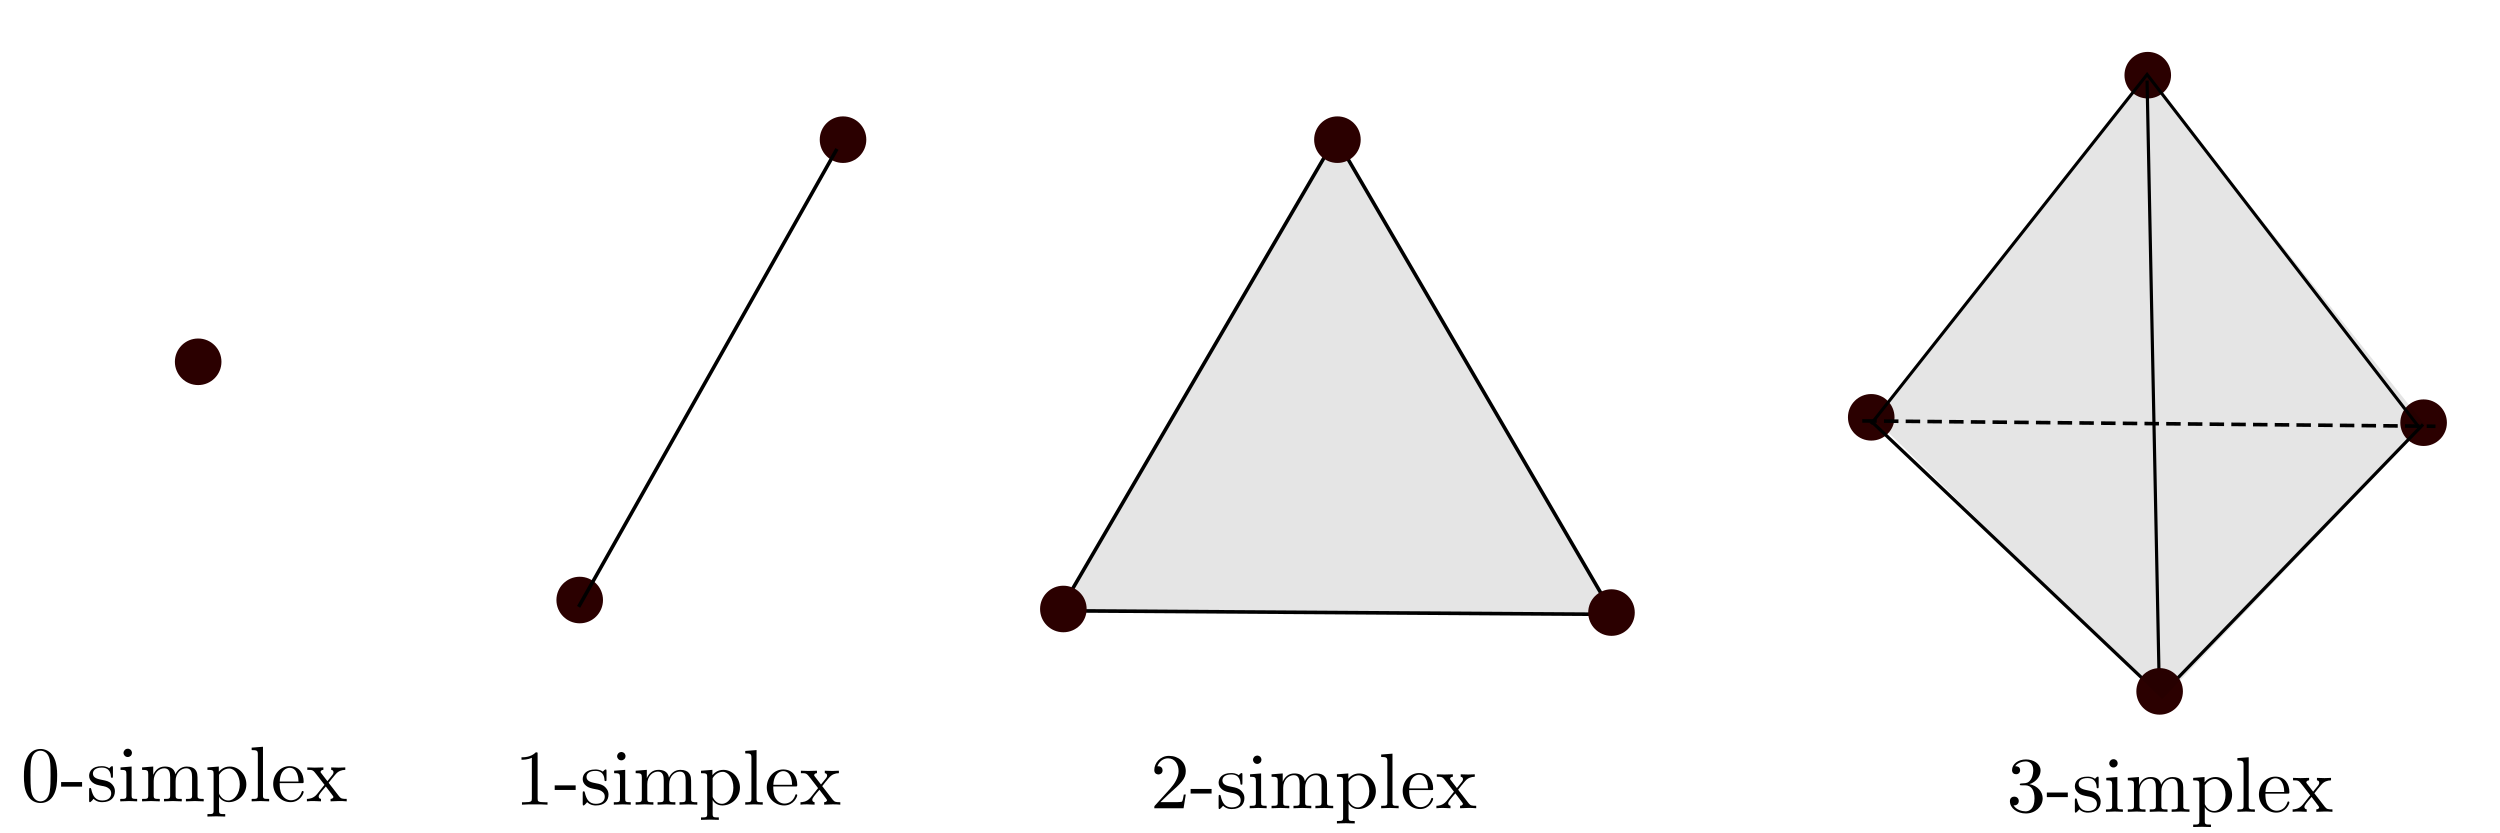 <?xml version="1.0" encoding="UTF-8" standalone="no"?>
<!-- Created with Inkscape (http://www.inkscape.org/) -->

<svg
   xmlns:ns0="http://www.iki.fi/pav/software/textext/"
   xmlns:dc="http://purl.org/dc/elements/1.1/"
   xmlns:cc="http://creativecommons.org/ns#"
   xmlns:rdf="http://www.w3.org/1999/02/22-rdf-syntax-ns#"
   xmlns:svg="http://www.w3.org/2000/svg"
   xmlns="http://www.w3.org/2000/svg"
   xmlns:sodipodi="http://sodipodi.sourceforge.net/DTD/sodipodi-0.dtd"
   xmlns:inkscape="http://www.inkscape.org/namespaces/inkscape"
   width="195mm"
   height="65mm"
   viewBox="0 0 690.945 230.315"
   id="svg2"
   version="1.1"
   inkscape:version="0.91 r13725"
   sodipodi:docname="simplices.svg">
  <sodipodi:namedview
     id="base"
     pagecolor="#ffffff"
     bordercolor="#666666"
     borderopacity="1.0"
     inkscape:pageopacity="0.0"
     inkscape:pageshadow="2"
     inkscape:zoom="2.0199048"
     inkscape:cx="302.24197"
     inkscape:cy="78.150785"
     inkscape:document-units="px"
     inkscape:current-layer="layer1"
     showgrid="true"
     inkscape:window-width="2560"
     inkscape:window-height="1311"
     inkscape:window-x="0"
     inkscape:window-y="55"
     inkscape:window-maximized="1" />
  <defs
     id="defs4" />
  <g
     inkscape:label="Layer 1"
     inkscape:groupmode="layer"
     id="layer1"
     transform="translate(0,-822.047)">
    <circle
       style="opacity:1;fill:#2b0000;fill-opacity:1;stroke:none;stroke-width:1;stroke-miterlimit:4;stroke-dasharray:3, 3;stroke-dashoffset:0;stroke-opacity:0.537"
       id="path8070"
       cx="54.769"
       cy="922.038"
       r="6.436"
       inkscape:export-xdpi="90"
       inkscape:export-ydpi="90" />
    <circle
       style="opacity:1;fill:#2b0000;fill-opacity:1;stroke:none;stroke-width:1;stroke-miterlimit:4;stroke-dasharray:3, 3;stroke-dashoffset:0;stroke-opacity:0.537"
       id="path8070-7"
       cx="160.219"
       cy="987.883"
       r="6.436"
       inkscape:export-xdpi="90"
       inkscape:export-ydpi="90" />
    <circle
       style="opacity:1;fill:#2b0000;fill-opacity:1;stroke:none;stroke-width:1;stroke-miterlimit:4;stroke-dasharray:3, 3;stroke-dashoffset:0;stroke-opacity:0.537"
       id="path8070-4"
       cx="232.995"
       cy="860.649"
       r="6.436"
       inkscape:export-xdpi="90"
       inkscape:export-ydpi="90" />
    <path
       style="fill:none;fill-rule:evenodd;stroke:#000000;stroke-width:1;stroke-linecap:butt;stroke-linejoin:miter;stroke-miterlimit:4;stroke-dasharray:none;stroke-opacity:1"
       d="M 159.918,989.775 231.316,863.212"
       id="path8093"
       inkscape:connector-curvature="0"
       inkscape:export-xdpi="90"
       inkscape:export-ydpi="90" />
    <path
       style="fill:#000000;fill-opacity:0.102;fill-rule:evenodd;stroke:#000000;stroke-width:1px;stroke-linecap:butt;stroke-linejoin:miter;stroke-opacity:1"
       d="m 369.14,860.154 76.736,131.689 -152.978,-0.99 z"
       id="path8143"
       inkscape:connector-curvature="0"
       inkscape:export-xdpi="90"
       inkscape:export-ydpi="90" />
    <circle
       style="opacity:1;fill:#2b0000;fill-opacity:1;stroke:none;stroke-width:1;stroke-miterlimit:4;stroke-dasharray:3, 3;stroke-dashoffset:0;stroke-opacity:0.537"
       id="path8070-1"
       cx="369.635"
       cy="860.649"
       r="6.436"
       inkscape:export-xdpi="90"
       inkscape:export-ydpi="90" />
    <circle
       style="opacity:1;fill:#2b0000;fill-opacity:1;stroke:none;stroke-width:1;stroke-miterlimit:4;stroke-dasharray:3, 3;stroke-dashoffset:0;stroke-opacity:0.537"
       id="path8070-10"
       cx="293.889"
       cy="990.358"
       r="6.436"
       inkscape:export-xdpi="90"
       inkscape:export-ydpi="90" />
    <circle
       style="opacity:1;fill:#2b0000;fill-opacity:1;stroke:none;stroke-width:1;stroke-miterlimit:4;stroke-dasharray:3, 3;stroke-dashoffset:0;stroke-opacity:0.537"
       id="path8070-8"
       cx="445.381"
       cy="991.348"
       r="6.436"
       inkscape:export-xdpi="90"
       inkscape:export-ydpi="90" />
    <circle
       style="opacity:1;fill:#2b0000;fill-opacity:1;stroke:none;stroke-width:1;stroke-miterlimit:4;stroke-dasharray:3, 3;stroke-dashoffset:0;stroke-opacity:0.537"
       id="path8070-1-0"
       cx="593.594"
       cy="842.826"
       r="6.436"
       inkscape:export-xdpi="90"
       inkscape:export-ydpi="90" />
    <circle
       style="opacity:1;fill:#2b0000;fill-opacity:1;stroke:none;stroke-width:1;stroke-miterlimit:4;stroke-dasharray:3, 3;stroke-dashoffset:0;stroke-opacity:0.537"
       id="path8070-8-6"
       cx="669.835"
       cy="938.87"
       r="6.436"
       inkscape:export-xdpi="90"
       inkscape:export-ydpi="90" />
    <circle
       style="opacity:1;fill:#2b0000;fill-opacity:1;stroke:none;stroke-width:1;stroke-miterlimit:4;stroke-dasharray:3, 3;stroke-dashoffset:0;stroke-opacity:0.537"
       id="path8070-46"
       cx="517.167"
       cy="937.385"
       r="6.436"
       inkscape:export-xdpi="90"
       inkscape:export-ydpi="90" />
    <path
       style="fill:#000000;fill-opacity:0.215;fill-rule:evenodd;stroke:#000000;stroke-width:0.879px;stroke-linecap:butt;stroke-linejoin:miter;stroke-opacity:1"
       d="M 593.402,844.316 596.879,1017.088"
       id="path8208"
       inkscape:connector-curvature="0"
       inkscape:export-xdpi="90"
       inkscape:export-ydpi="90" />
    <path
       style="fill:#000000;fill-opacity:0.215;fill-rule:evenodd;stroke:#000000;stroke-width:0.907px;stroke-linecap:butt;stroke-linejoin:miter;stroke-opacity:1"
       d="m 517.62,938.906 79.79,75.675"
       id="path8210"
       inkscape:connector-curvature="0"
       inkscape:export-xdpi="90"
       inkscape:export-ydpi="90" />
    <path
       style="fill:#000000;fill-opacity:0.215;fill-rule:evenodd;stroke:#000000;stroke-width:0.902px;stroke-linecap:butt;stroke-linejoin:miter;stroke-opacity:1"
       d="m 669.675,939.347 -72.333,74.792"
       id="path8212"
       inkscape:connector-curvature="0"
       inkscape:export-xdpi="90"
       inkscape:export-ydpi="90" />
    <path
       style="fill:none;fill-opacity:0.215;fill-rule:evenodd;stroke:#000000;stroke-width:0.862px;stroke-linecap:butt;stroke-linejoin:miter;stroke-opacity:1"
       d="m 517.095,939.255 76.314,-96.624 75.322,97.726"
       id="path8214"
       inkscape:connector-curvature="0"
       inkscape:export-xdpi="90"
       inkscape:export-ydpi="90" />
    <path
       style="fill:#000000;fill-opacity:0.215;fill-rule:evenodd;stroke:#000000;stroke-width:1;stroke-linecap:butt;stroke-linejoin:miter;stroke-miterlimit:4;stroke-dasharray:4, 2;stroke-dashoffset:0;stroke-opacity:1"
       d="m 514.691,938.375 158.423,1.485"
       id="path8216"
       inkscape:connector-curvature="0"
       inkscape:export-xdpi="90"
       inkscape:export-ydpi="90" />
    <circle
       style="opacity:1;fill:#2b0000;fill-opacity:1;stroke:none;stroke-width:1;stroke-miterlimit:4;stroke-dasharray:3, 3;stroke-dashoffset:0;stroke-opacity:0.537"
       id="path8070-2"
       cx="596.873"
       cy="1013.131"
       r="6.436"
       inkscape:export-xdpi="90"
       inkscape:export-ydpi="90" />
    <path
       style="fill:#000000;fill-opacity:0.102;fill-rule:evenodd;stroke:none;stroke-width:1px;stroke-linecap:butt;stroke-linejoin:miter;stroke-opacity:1"
       d="m 593.038,842.688 -74.915,95.219 79.466,77.365 72.464,-75.965 z"
       id="path8235"
       inkscape:connector-curvature="0"
       inkscape:export-xdpi="90"
       inkscape:export-ydpi="90" />
    <g
       style="font-style:normal;font-variant:normal;font-weight:normal;font-stretch:normal;letter-spacing:normal;word-spacing:normal;text-anchor:start;fill:none;fill-opacity:1;fill-rule:evenodd;stroke:#000000;stroke-linecap:butt;stroke-linejoin:miter;stroke-miterlimit:10.433;stroke-dasharray:none;stroke-dashoffset:0;stroke-opacity:1"
       id="content"
       transform="matrix(2.187,0,0,-2.187,-482.883,2480.888)"
       xml:space="preserve"
       stroke-miterlimit="10.433"
       font-style="normal"
       font-variant="normal"
       font-weight="normal"
       font-stretch="normal"
       font-size-adjust="none"
       letter-spacing="normal"
       word-spacing="normal"
       ns0:text="$0$-simplex"
       ns0:preamble=""
       inkscape:export-xdpi="90"
       inkscape:export-ydpi="90"><path
         style="fill:#000000;stroke-width:0"
         inkscape:connector-curvature="0"
         d="m 228.02,660.41 0,0.15 0,0.15 -0.01,0.15 0,0.15 -0.01,0.15 -0.02,0.14 -0.01,0.15 -0.02,0.15 -0.02,0.14 -0.03,0.15 -0.03,0.14 -0.04,0.15 -0.04,0.14 -0.05,0.14 -0.06,0.14 -0.03,0.07 -0.03,0.07 c -0.46,0.95 -1.28,1.11 -1.69,1.11 -0.6,0 -1.33,-0.26 -1.74,-1.18 -0.32,-0.69 -0.37,-1.46 -0.37,-2.26 0,-0.74 0.04,-1.63 0.45,-2.39 0.43,-0.8 1.16,-1 1.64,-1 l 0,0.21 c -0.38,0 -0.97,0.25 -1.15,1.21 -0.11,0.59 -0.11,1.51 -0.11,2.09 0,0.64 0,1.29 0.08,1.83 0.19,1.18 0.94,1.27 1.18,1.27 0.33,0 0.99,-0.18 1.18,-1.16 0.1,-0.56 0.1,-1.31 0.1,-1.94 0,-0.74 0,-1.42 -0.11,-2.05 -0.15,-0.95 -0.72,-1.25 -1.17,-1.25 l 0,0 0,-0.21 c 0.54,0 1.3,0.2 1.74,1.15 0.32,0.68 0.37,1.46 0.37,2.24 z"
         id="path8280" /><polygon
         style="fill:#000000;stroke-width:0"
         points="228.52,659.67 228.52,659.09 231.17,659.09 231.17,659.67 "
         id="polygon8282" /><path
         style="fill:#000000;stroke-width:0"
         inkscape:connector-curvature="0"
         d="m 233.81,659.16 0.02,0 0.03,-0.01 0.02,0 0.04,-0.01 0.03,-0.01 0.04,-0.01 0.03,-0.01 0.04,-0.01 0.04,-0.01 0.05,-0.01 0.04,-0.02 0.04,-0.02 0.05,-0.01 0.04,-0.03 0.04,-0.02 0.05,-0.02 0.04,-0.03 0.04,-0.03 0.04,-0.03 0.04,-0.03 0.04,-0.03 0.04,-0.04 0.03,-0.04 0.03,-0.04 0.03,-0.05 0.02,-0.02 0.01,-0.03 0.01,-0.02 0.01,-0.03 0.01,-0.02 0.01,-0.03 0.01,-0.03 0,-0.02 0.01,-0.03 0.01,-0.03 0,-0.03 0,-0.04 0,-0.03 0.01,-0.03 c 0,-0.51 -0.35,-0.91 -1.13,-0.91 -0.84,0 -1.2,0.57 -1.39,1.42 -0.03,0.12 -0.04,0.16 -0.14,0.16 -0.13,0 -0.13,-0.07 -0.13,-0.25 l 0,-1.31 c 0,-0.16 0,-0.23 0.11,-0.23 0.05,0 0.06,0.01 0.25,0.19 0.02,0.02 0.02,0.04 0.2,0.23 0.44,-0.41 0.89,-0.42 1.1,-0.42 1.15,0 1.6,0.66 1.6,1.38 0,0.52 -0.3,0.82 -0.42,0.94 -0.32,0.32 -0.71,0.4 -1.13,0.48 -0.56,0.11 -1.23,0.23 -1.23,0.81 0,0.35 0.26,0.76 1.12,0.76 1.1,0 1.14,-0.9 1.16,-1.21 0.02,-0.08 0.11,-0.08 0.13,-0.08 0.12,0 0.12,0.05 0.12,0.23 l 0,1.01 c 0,0.17 0,0.23 -0.11,0.23 -0.05,0 -0.06,0 -0.2,-0.11 -0.02,-0.04 -0.12,-0.13 -0.16,-0.16 -0.38,0.27 -0.79,0.27 -0.94,0.27 -1.22,0 -1.6,-0.66 -1.6,-1.22 0,-0.34 0.16,-0.62 0.43,-0.84 0.32,-0.26 0.6,-0.32 1.32,-0.46 z"
         id="path8284" /><path
         style="fill:#000000;stroke-width:0"
         inkscape:connector-curvature="0"
         d="m 237.43,661.63 -1.4,-0.11 0,-0.31 c 0.65,0 0.74,-0.06 0.74,-0.55 l 0,-2.67 c 0,-0.45 -0.11,-0.45 -0.78,-0.45 l 0,-0.31 c 0.32,0.01 0.86,0.04 1.1,0.04 0.35,0 0.7,-0.03 1.04,-0.04 l 0,0.31 c -0.66,0 -0.7,0.05 -0.7,0.44 z"
         id="path8286" /><path
         style="fill:#000000;stroke-width:0"
         inkscape:connector-curvature="0"
         d="m 237.47,663.35 0,0.03 0,0.03 -0.01,0.03 0,0.03 -0.01,0.02 -0.01,0.03 -0.01,0.03 -0.01,0.02 -0.01,0.02 -0.01,0.03 -0.01,0.02 -0.02,0.02 -0.01,0.02 -0.02,0.02 -0.01,0.02 -0.02,0.02 -0.02,0.01 -0.02,0.02 -0.02,0.01 -0.02,0.02 -0.02,0.01 -0.02,0.01 -0.03,0.01 -0.02,0.01 -0.02,0.01 -0.03,0.01 -0.02,0.01 -0.03,0 -0.02,0.01 -0.03,0 -0.02,0 -0.03,0 c -0.31,0 -0.53,-0.27 -0.53,-0.53 0,-0.26 0.22,-0.52 0.53,-0.52 0.28,0 0.53,0.21 0.53,0.52 z"
         id="path8288" /><path
         style="fill:#000000;stroke-width:0"
         inkscape:connector-curvature="0"
         d="m 239.53,660.65 0,-2.66 c 0,-0.45 -0.11,-0.45 -0.78,-0.45 l 0,-0.31 c 0.35,0.01 0.86,0.04 1.13,0.04 0.26,0 0.77,-0.03 1.11,-0.04 l 0,0.31 c -0.67,0 -0.77,0 -0.77,0.45 l 0,1.83 c 0,1.03 0.7,1.59 1.34,1.59 0.63,0 0.74,-0.54 0.74,-1.11 l 0,-2.31 c 0,-0.45 -0.11,-0.45 -0.78,-0.45 l 0,-0.31 c 0.35,0.01 0.86,0.04 1.13,0.04 0.26,0 0.78,-0.03 1.12,-0.04 l 0,0.31 c -0.67,0 -0.78,0 -0.78,0.45 l 0,1.83 c 0,1.03 0.71,1.59 1.34,1.59 0.63,0 0.74,-0.54 0.74,-1.11 l 0,-2.31 c 0,-0.45 -0.11,-0.45 -0.78,-0.45 l 0,-0.31 c 0.35,0.01 0.86,0.04 1.13,0.04 0.26,0 0.78,-0.03 1.12,-0.04 l 0,0.31 c -0.52,0 -0.77,0 -0.78,0.3 l 0,1.9 c 0,0.85 0,1.16 -0.31,1.52 -0.14,0.17 -0.47,0.37 -1.05,0.37 -0.83,0 -1.27,-0.6 -1.44,-0.98 -0.14,0.87 -0.88,0.98 -1.33,0.98 -0.73,0 -1.2,-0.43 -1.47,-1.05 l 0,1.05 -1.41,-0.11 0,-0.31 c 0.7,0 0.78,-0.07 0.78,-0.56 z"
         id="path8290" /><path
         style="fill:#000000;stroke-width:0"
         inkscape:connector-curvature="0"
         d="m 248.45,660.97 0,0.66 -1.44,-0.11 0,-0.31 c 0.71,0 0.78,-0.06 0.78,-0.5 l 0,-4.65 c 0,-0.44 -0.11,-0.44 -0.78,-0.44 l 0,-0.31 c 0.34,0.01 0.86,0.03 1.12,0.03 0.27,0 0.78,-0.02 1.13,-0.03 l 0,0.31 c -0.67,0 -0.78,0 -0.78,0.44 l 0,1.67 0,0.09 0.14,0.13 c -0.14,0.21 -0.14,0.22 -0.14,0.42 l 0,0 0,2.21 c 0.29,0.51 0.78,0.8 1.28,0.8 0.73,0 1.34,-0.88 1.34,-2 0,-1.2 -0.7,-2.04 -1.44,-2.04 -0.4,0 -0.77,0.2 -1.04,0.61 l -0.14,-0.13 c 0.05,-0.16 0.47,-0.69 1.22,-0.69 1.19,0 2.23,0.97 2.23,2.25 0,1.26 -0.97,2.25 -2.09,2.25 -0.77,0 -1.19,-0.44 -1.39,-0.66 z"
         id="path8292" /><path
         style="fill:#000000;stroke-width:0"
         inkscape:connector-curvature="0"
         d="m 254.03,664.13 -1.43,-0.11 0,-0.31 c 0.69,0 0.78,-0.07 0.78,-0.55 l 0,-5.17 c 0,-0.45 -0.12,-0.45 -0.78,-0.45 l 0,-0.31 c 0.33,0.01 0.85,0.04 1.1,0.04 0.25,0 0.74,-0.03 1.11,-0.04 l 0,0.31 c -0.67,0 -0.78,0 -0.78,0.45 z"
         id="path8294" /><path
         style="fill:#000000;stroke-width:0"
         inkscape:connector-curvature="0"
         d="m 256.14,659.53 0.01,0.21 c 0.06,1.48 0.9,1.73 1.24,1.73 1.03,0 1.13,-1.34 1.13,-1.73 l -2.37,0 -0.01,-0.21 2.78,0 c 0.22,0 0.25,0 0.25,0.21 0,0.98 -0.53,1.94 -1.78,1.94 -1.16,0 -2.07,-1.02 -2.07,-2.26 0,-1.33 1.04,-2.29 2.19,-2.29 1.22,0 1.66,1.1 1.66,1.29 0,0.1 -0.08,0.12 -0.13,0.12 -0.09,0 -0.11,-0.06 -0.13,-0.14 -0.34,-1.03 -1.24,-1.03 -1.34,-1.03 -0.5,0 -0.9,0.3 -1.13,0.67 -0.3,0.48 -0.3,1.13 -0.3,1.49 z"
         id="path8296" /><path
         style="fill:#000000;stroke-width:0"
         inkscape:connector-curvature="0"
         d="m 262.33,659.57 0.05,0.07 0.06,0.08 0.06,0.07 0.06,0.08 0.12,0.15 0.06,0.08 0.07,0.08 0.06,0.07 0.06,0.07 0.05,0.07 0.06,0.07 0.03,0.03 0.02,0.03 0.03,0.04 0.03,0.03 0.02,0.02 0.03,0.03 0.02,0.03 0.02,0.02 c 0.31,0.36 0.72,0.51 1.19,0.52 l 0,0.31 c -0.26,-0.02 -0.56,-0.03 -0.82,-0.03 -0.3,0 -0.83,0.02 -0.96,0.03 l 0,-0.31 c 0.21,-0.02 0.29,-0.15 0.29,-0.31 0,-0.16 -0.1,-0.29 -0.15,-0.35 l -0.62,-0.77 -0.77,1 c -0.09,0.1 -0.09,0.12 -0.09,0.18 0,0.15 0.15,0.24 0.35,0.25 l 0,0.31 c -0.26,-0.01 -0.92,-0.03 -1.08,-0.03 -0.21,0 -0.68,0.01 -0.95,0.03 l 0,-0.31 c 0.7,0 0.71,-0.01 1.18,-0.61 l 0.99,-1.28 -0.94,-1.18 c -0.48,-0.58 -1.07,-0.6 -1.28,-0.6 l 0,-0.31 c 0.26,0.03 0.57,0.04 0.83,0.04 0.29,0 0.71,-0.03 0.95,-0.04 l 0,0.31 c -0.22,0.03 -0.29,0.16 -0.29,0.31 0,0.22 0.29,0.55 0.9,1.26 l 0.75,-0.99 c 0.08,-0.11 0.21,-0.27 0.21,-0.33 0,-0.09 -0.09,-0.24 -0.36,-0.25 l 0,-0.31 c 0.3,0.01 0.86,0.04 1.08,0.04 0.27,0 0.66,-0.01 0.96,-0.04 l 0,0.31 c -0.54,0 -0.72,0.02 -0.95,0.31 z"
         id="path8298" /></g>    <g
       style="font-style:normal;font-variant:normal;font-weight:normal;font-stretch:normal;letter-spacing:normal;word-spacing:normal;text-anchor:start;fill:none;fill-opacity:1;fill-rule:evenodd;stroke:#000000;stroke-linecap:butt;stroke-linejoin:miter;stroke-miterlimit:10.433;stroke-dasharray:none;stroke-dashoffset:0;stroke-opacity:1"
       ns0:preamble=""
       ns0:text="$1$-simplex"
       word-spacing="normal"
       letter-spacing="normal"
       font-size-adjust="none"
       font-stretch="normal"
       font-weight="normal"
       font-variant="normal"
       font-style="normal"
       stroke-miterlimit="10.433"
       xml:space="preserve"
       transform="matrix(2.187,0,0,-2.187,-346.466,2481.803)"
       id="g8411"
       inkscape:export-xdpi="90"
       inkscape:export-ydpi="90"><path
         style="fill:#000000;stroke-width:0"
         inkscape:connector-curvature="0"
         id="path8413"
         d="m 226.36,663.59 0,0.01 0,0.01 0,0.02 0,0.01 0,0 0,0.01 0,0.01 0,0.01 0,0.01 0,0.01 0,0.01 0,0.01 0,0 0,0.01 0,0.01 0,0 0,0.01 0,0.01 0,0.01 -0.01,0.01 0,0.01 0,0.01 -0.01,0.01 0,0 0,0.01 -0.01,0.01 -0.01,0 0,0.01 -0.01,0 -0.01,0.01 -0.01,0 0,0 -0.01,0 0,0 -0.01,0 0,0 -0.01,0.01 -0.01,0 0,0 -0.01,0 -0.01,0 0,0 -0.01,0 -0.01,0 -0.01,0 -0.01,0 -0.01,0 -0.01,0 -0.01,0 -0.01,0 -0.01,0 -0.01,0 c -0.61,-0.63 -1.49,-0.63 -1.81,-0.63 l 0,-0.31 c 0.2,0 0.79,0 1.31,0.25 l 0,-5.14 c 0,-0.36 -0.03,-0.48 -0.93,-0.48 l -0.32,0 0,-0.31 c 0.35,0.04 1.22,0.04 1.61,0.04 0.4,0 1.27,0 1.62,-0.04 l 0,0.31 -0.32,0 c -0.9,0 -0.93,0.11 -0.93,0.48 z" /><polygon
         style="fill:#000000;stroke-width:0"
         id="polygon8415"
         points="231.17,659.09 231.17,659.67 228.52,659.67 228.52,659.09 " /><path
         style="fill:#000000;stroke-width:0"
         inkscape:connector-curvature="0"
         id="path8417"
         d="m 233.81,659.16 0.02,0 0.03,-0.01 0.02,0 0.04,-0.01 0.03,-0.01 0.04,-0.01 0.03,-0.01 0.04,-0.01 0.04,-0.01 0.05,-0.01 0.04,-0.02 0.04,-0.02 0.05,-0.01 0.04,-0.03 0.04,-0.02 0.05,-0.02 0.04,-0.03 0.04,-0.03 0.04,-0.03 0.04,-0.03 0.04,-0.03 0.04,-0.04 0.03,-0.04 0.03,-0.04 0.03,-0.05 0.02,-0.02 0.01,-0.03 0.01,-0.02 0.01,-0.03 0.01,-0.02 0.01,-0.03 0.01,-0.03 0,-0.02 0.01,-0.03 0.01,-0.03 0,-0.03 0,-0.04 0,-0.03 0.01,-0.03 c 0,-0.51 -0.35,-0.91 -1.13,-0.91 -0.84,0 -1.2,0.57 -1.39,1.42 -0.03,0.12 -0.04,0.16 -0.14,0.16 -0.13,0 -0.13,-0.07 -0.13,-0.25 l 0,-1.31 c 0,-0.16 0,-0.23 0.11,-0.23 0.05,0 0.06,0.01 0.25,0.19 0.02,0.02 0.02,0.04 0.2,0.23 0.44,-0.41 0.89,-0.42 1.1,-0.42 1.15,0 1.6,0.66 1.6,1.38 0,0.52 -0.3,0.82 -0.42,0.94 -0.32,0.32 -0.71,0.4 -1.13,0.48 -0.56,0.11 -1.23,0.23 -1.23,0.81 0,0.35 0.26,0.76 1.12,0.76 1.1,0 1.14,-0.9 1.16,-1.21 0.02,-0.08 0.11,-0.08 0.13,-0.08 0.12,0 0.12,0.05 0.12,0.23 l 0,1.01 c 0,0.17 0,0.23 -0.11,0.23 -0.05,0 -0.06,0 -0.2,-0.11 -0.02,-0.04 -0.12,-0.13 -0.16,-0.16 -0.38,0.27 -0.79,0.27 -0.94,0.27 -1.22,0 -1.6,-0.66 -1.6,-1.22 0,-0.34 0.16,-0.62 0.43,-0.84 0.32,-0.26 0.6,-0.32 1.32,-0.46 z" /><path
         style="fill:#000000;stroke-width:0"
         inkscape:connector-curvature="0"
         id="path8419"
         d="m 237.43,661.63 -1.4,-0.11 0,-0.31 c 0.65,0 0.74,-0.06 0.74,-0.55 l 0,-2.67 c 0,-0.45 -0.11,-0.45 -0.78,-0.45 l 0,-0.31 c 0.32,0.01 0.86,0.04 1.1,0.04 0.35,0 0.7,-0.03 1.04,-0.04 l 0,0.31 c -0.66,0 -0.7,0.05 -0.7,0.44 z" /><path
         style="fill:#000000;stroke-width:0"
         inkscape:connector-curvature="0"
         id="path8421"
         d="m 237.47,663.35 0,0.03 0,0.03 -0.01,0.03 0,0.03 -0.01,0.02 -0.01,0.03 -0.01,0.03 -0.01,0.02 -0.01,0.02 -0.01,0.03 -0.01,0.02 -0.02,0.02 -0.01,0.02 -0.02,0.02 -0.01,0.02 -0.02,0.02 -0.02,0.01 -0.02,0.02 -0.02,0.01 -0.02,0.02 -0.02,0.01 -0.02,0.01 -0.03,0.01 -0.02,0.01 -0.02,0.01 -0.03,0.01 -0.02,0.01 -0.03,0 -0.02,0.01 -0.03,0 -0.02,0 -0.03,0 c -0.31,0 -0.53,-0.27 -0.53,-0.53 0,-0.26 0.22,-0.52 0.53,-0.52 0.28,0 0.53,0.21 0.53,0.52 z" /><path
         style="fill:#000000;stroke-width:0"
         inkscape:connector-curvature="0"
         id="path8423"
         d="m 239.53,660.65 0,-2.66 c 0,-0.45 -0.11,-0.45 -0.78,-0.45 l 0,-0.31 c 0.35,0.01 0.86,0.04 1.13,0.04 0.26,0 0.77,-0.03 1.11,-0.04 l 0,0.31 c -0.67,0 -0.77,0 -0.77,0.45 l 0,1.83 c 0,1.03 0.7,1.59 1.34,1.59 0.63,0 0.74,-0.54 0.74,-1.11 l 0,-2.31 c 0,-0.45 -0.11,-0.45 -0.78,-0.45 l 0,-0.31 c 0.35,0.01 0.86,0.04 1.13,0.04 0.26,0 0.78,-0.03 1.12,-0.04 l 0,0.31 c -0.67,0 -0.78,0 -0.78,0.45 l 0,1.83 c 0,1.03 0.71,1.59 1.34,1.59 0.63,0 0.74,-0.54 0.74,-1.11 l 0,-2.31 c 0,-0.45 -0.11,-0.45 -0.78,-0.45 l 0,-0.31 c 0.35,0.01 0.86,0.04 1.13,0.04 0.26,0 0.78,-0.03 1.12,-0.04 l 0,0.31 c -0.52,0 -0.77,0 -0.78,0.3 l 0,1.9 c 0,0.85 0,1.16 -0.31,1.52 -0.14,0.17 -0.47,0.37 -1.05,0.37 -0.83,0 -1.27,-0.6 -1.44,-0.98 -0.14,0.87 -0.88,0.98 -1.33,0.98 -0.73,0 -1.2,-0.43 -1.47,-1.05 l 0,1.05 -1.41,-0.11 0,-0.31 c 0.7,0 0.78,-0.07 0.78,-0.56 z" /><path
         style="fill:#000000;stroke-width:0"
         inkscape:connector-curvature="0"
         id="path8425"
         d="m 248.45,660.97 0,0.66 -1.44,-0.11 0,-0.31 c 0.71,0 0.78,-0.06 0.78,-0.5 l 0,-4.65 c 0,-0.44 -0.11,-0.44 -0.78,-0.44 l 0,-0.31 c 0.34,0.01 0.86,0.03 1.12,0.03 0.27,0 0.78,-0.02 1.13,-0.03 l 0,0.31 c -0.67,0 -0.78,0 -0.78,0.44 l 0,1.67 0,0.09 0.14,0.13 c -0.14,0.21 -0.14,0.22 -0.14,0.42 l 0,0 0,2.21 c 0.29,0.51 0.78,0.8 1.28,0.8 0.73,0 1.34,-0.88 1.34,-2 0,-1.2 -0.7,-2.04 -1.44,-2.04 -0.4,0 -0.77,0.2 -1.04,0.61 l -0.14,-0.13 c 0.05,-0.16 0.47,-0.69 1.22,-0.69 1.19,0 2.23,0.97 2.23,2.25 0,1.26 -0.97,2.25 -2.09,2.25 -0.77,0 -1.19,-0.44 -1.39,-0.66 z" /><path
         style="fill:#000000;stroke-width:0"
         inkscape:connector-curvature="0"
         id="path8427"
         d="m 254.03,664.13 -1.43,-0.11 0,-0.31 c 0.69,0 0.78,-0.07 0.78,-0.55 l 0,-5.17 c 0,-0.45 -0.12,-0.45 -0.78,-0.45 l 0,-0.31 c 0.33,0.01 0.85,0.04 1.1,0.04 0.25,0 0.74,-0.03 1.11,-0.04 l 0,0.31 c -0.67,0 -0.78,0 -0.78,0.45 z" /><path
         style="fill:#000000;stroke-width:0"
         inkscape:connector-curvature="0"
         id="path8429"
         d="m 256.14,659.53 0.01,0.21 c 0.06,1.48 0.9,1.73 1.24,1.73 1.03,0 1.13,-1.34 1.13,-1.73 l -2.37,0 -0.01,-0.21 2.78,0 c 0.22,0 0.25,0 0.25,0.21 0,0.98 -0.53,1.94 -1.78,1.94 -1.16,0 -2.07,-1.02 -2.07,-2.26 0,-1.33 1.04,-2.29 2.19,-2.29 1.22,0 1.66,1.1 1.66,1.29 0,0.1 -0.08,0.12 -0.13,0.12 -0.09,0 -0.11,-0.06 -0.13,-0.14 -0.34,-1.03 -1.24,-1.03 -1.34,-1.03 -0.5,0 -0.9,0.3 -1.13,0.67 -0.3,0.48 -0.3,1.13 -0.3,1.49 z" /><path
         style="fill:#000000;stroke-width:0"
         inkscape:connector-curvature="0"
         id="path8431"
         d="m 262.33,659.57 0.05,0.07 0.06,0.08 0.06,0.07 0.06,0.08 0.12,0.15 0.06,0.08 0.07,0.08 0.06,0.07 0.06,0.07 0.05,0.07 0.06,0.07 0.03,0.03 0.02,0.03 0.03,0.04 0.03,0.03 0.02,0.02 0.03,0.03 0.02,0.03 0.02,0.02 c 0.31,0.36 0.72,0.51 1.19,0.52 l 0,0.31 c -0.26,-0.02 -0.56,-0.03 -0.82,-0.03 -0.3,0 -0.83,0.02 -0.96,0.03 l 0,-0.31 c 0.21,-0.02 0.29,-0.15 0.29,-0.31 0,-0.16 -0.1,-0.29 -0.15,-0.35 l -0.62,-0.77 -0.77,1 c -0.09,0.1 -0.09,0.12 -0.09,0.18 0,0.15 0.15,0.24 0.35,0.25 l 0,0.31 c -0.26,-0.01 -0.92,-0.03 -1.08,-0.03 -0.21,0 -0.68,0.01 -0.95,0.03 l 0,-0.31 c 0.7,0 0.71,-0.01 1.18,-0.61 l 0.99,-1.28 -0.94,-1.18 c -0.48,-0.58 -1.07,-0.6 -1.28,-0.6 l 0,-0.31 c 0.26,0.03 0.57,0.04 0.83,0.04 0.29,0 0.71,-0.03 0.95,-0.04 l 0,0.31 c -0.22,0.03 -0.29,0.16 -0.29,0.31 0,0.22 0.29,0.55 0.9,1.26 l 0.75,-0.99 c 0.08,-0.11 0.21,-0.27 0.21,-0.33 0,-0.09 -0.09,-0.24 -0.36,-0.25 l 0,-0.31 c 0.3,0.01 0.86,0.04 1.08,0.04 0.27,0 0.66,-0.01 0.96,-0.04 l 0,0.31 c -0.54,0 -0.72,0.02 -0.95,0.31 z" /></g>    <g
       id="g8547"
       transform="matrix(2.187,0,0,-2.187,-170.715,2482.793)"
       xml:space="preserve"
       stroke-miterlimit="10.433"
       font-style="normal"
       font-variant="normal"
       font-weight="normal"
       font-stretch="normal"
       font-size-adjust="none"
       letter-spacing="normal"
       word-spacing="normal"
       ns0:text="$2$-simplex"
       ns0:preamble=""
       style="font-style:normal;font-variant:normal;font-weight:normal;font-stretch:normal;letter-spacing:normal;word-spacing:normal;text-anchor:start;fill:none;fill-opacity:1;fill-rule:evenodd;stroke:#000000;stroke-linecap:butt;stroke-linejoin:miter;stroke-miterlimit:10.433;stroke-dasharray:none;stroke-dashoffset:0;stroke-opacity:1"
       inkscape:export-xdpi="90"
       inkscape:export-ydpi="90"><path
         d="m 224.7,658 1.06,1.02 c 1.55,1.37 2.15,1.91 2.15,2.9 0,1.14 -0.9,1.93 -2.12,1.93 -1.12,0 -1.86,-0.91 -1.86,-1.8 0,-0.55 0.5,-0.55 0.53,-0.55 0.17,0 0.52,0.12 0.52,0.52 0,0.26 -0.18,0.52 -0.53,0.52 -0.08,0 -0.1,0 -0.13,-0.01 0.23,0.64 0.77,1.01 1.35,1.01 0.9,0 1.33,-0.8 1.33,-1.62 0,-0.79 -0.5,-1.58 -1.04,-2.19 l -1.92,-2.13 c -0.11,-0.11 -0.11,-0.13 -0.11,-0.37 l 3.7,0 0.28,1.73 -0.25,0 c -0.05,-0.3 -0.12,-0.73 -0.22,-0.88 C 227.37,658 226.71,658 226.49,658 Z"
         id="path8549"
         inkscape:connector-curvature="0"
         style="fill:#000000;stroke-width:0" /><polygon
         points="231.17,659.09 231.17,659.67 228.52,659.67 228.52,659.09 "
         id="polygon8551"
         style="fill:#000000;stroke-width:0" /><path
         d="m 233.81,659.16 0.02,0 0.03,-0.01 0.02,0 0.04,-0.01 0.03,-0.01 0.04,-0.01 0.03,-0.01 0.04,-0.01 0.04,-0.01 0.05,-0.01 0.04,-0.02 0.04,-0.02 0.05,-0.01 0.04,-0.03 0.04,-0.02 0.05,-0.02 0.04,-0.03 0.04,-0.03 0.04,-0.03 0.04,-0.03 0.04,-0.03 0.04,-0.04 0.03,-0.04 0.03,-0.04 0.03,-0.05 0.02,-0.02 0.01,-0.03 0.01,-0.02 0.01,-0.03 0.01,-0.02 0.01,-0.03 0.01,-0.03 0,-0.02 0.01,-0.03 0.01,-0.03 0,-0.03 0,-0.04 0,-0.03 0.01,-0.03 c 0,-0.51 -0.35,-0.91 -1.13,-0.91 -0.84,0 -1.2,0.57 -1.39,1.42 -0.03,0.12 -0.04,0.16 -0.14,0.16 -0.13,0 -0.13,-0.07 -0.13,-0.25 l 0,-1.31 c 0,-0.16 0,-0.23 0.11,-0.23 0.05,0 0.06,0.01 0.25,0.19 0.02,0.02 0.02,0.04 0.2,0.23 0.44,-0.41 0.89,-0.42 1.1,-0.42 1.15,0 1.6,0.66 1.6,1.38 0,0.52 -0.3,0.82 -0.42,0.94 -0.32,0.32 -0.71,0.4 -1.13,0.48 -0.56,0.11 -1.23,0.23 -1.23,0.81 0,0.35 0.26,0.76 1.12,0.76 1.1,0 1.14,-0.9 1.16,-1.21 0.02,-0.08 0.11,-0.08 0.13,-0.08 0.12,0 0.12,0.05 0.12,0.23 l 0,1.01 c 0,0.17 0,0.23 -0.11,0.23 -0.05,0 -0.06,0 -0.2,-0.11 -0.02,-0.04 -0.12,-0.13 -0.16,-0.16 -0.38,0.27 -0.79,0.27 -0.94,0.27 -1.22,0 -1.6,-0.66 -1.6,-1.22 0,-0.34 0.16,-0.62 0.43,-0.84 0.32,-0.26 0.6,-0.32 1.32,-0.46 z"
         id="path8553"
         inkscape:connector-curvature="0"
         style="fill:#000000;stroke-width:0" /><path
         d="m 237.43,661.63 -1.4,-0.11 0,-0.31 c 0.65,0 0.74,-0.06 0.74,-0.55 l 0,-2.67 c 0,-0.45 -0.11,-0.45 -0.78,-0.45 l 0,-0.31 c 0.32,0.01 0.86,0.04 1.1,0.04 0.35,0 0.7,-0.03 1.04,-0.04 l 0,0.31 c -0.66,0 -0.7,0.05 -0.7,0.44 z"
         id="path8555"
         inkscape:connector-curvature="0"
         style="fill:#000000;stroke-width:0" /><path
         d="m 237.47,663.35 0,0.03 0,0.03 -0.01,0.03 0,0.03 -0.01,0.02 -0.01,0.03 -0.01,0.03 -0.01,0.02 -0.01,0.02 -0.01,0.03 -0.01,0.02 -0.02,0.02 -0.01,0.02 -0.02,0.02 -0.01,0.02 -0.02,0.02 -0.02,0.01 -0.02,0.02 -0.02,0.01 -0.02,0.02 -0.02,0.01 -0.02,0.01 -0.03,0.01 -0.02,0.01 -0.02,0.01 -0.03,0.01 -0.02,0.01 -0.03,0 -0.02,0.01 -0.03,0 -0.02,0 -0.03,0 c -0.31,0 -0.53,-0.27 -0.53,-0.53 0,-0.26 0.22,-0.52 0.53,-0.52 0.28,0 0.53,0.21 0.53,0.52 z"
         id="path8557"
         inkscape:connector-curvature="0"
         style="fill:#000000;stroke-width:0" /><path
         d="m 239.53,660.65 0,-2.66 c 0,-0.45 -0.11,-0.45 -0.78,-0.45 l 0,-0.31 c 0.35,0.01 0.86,0.04 1.13,0.04 0.26,0 0.77,-0.03 1.11,-0.04 l 0,0.31 c -0.67,0 -0.77,0 -0.77,0.45 l 0,1.83 c 0,1.03 0.7,1.59 1.34,1.59 0.63,0 0.74,-0.54 0.74,-1.11 l 0,-2.31 c 0,-0.45 -0.11,-0.45 -0.78,-0.45 l 0,-0.31 c 0.35,0.01 0.86,0.04 1.13,0.04 0.26,0 0.78,-0.03 1.12,-0.04 l 0,0.31 c -0.67,0 -0.78,0 -0.78,0.45 l 0,1.83 c 0,1.03 0.71,1.59 1.34,1.59 0.63,0 0.74,-0.54 0.74,-1.11 l 0,-2.31 c 0,-0.45 -0.11,-0.45 -0.78,-0.45 l 0,-0.31 c 0.35,0.01 0.86,0.04 1.13,0.04 0.26,0 0.78,-0.03 1.12,-0.04 l 0,0.31 c -0.52,0 -0.77,0 -0.78,0.3 l 0,1.9 c 0,0.85 0,1.16 -0.31,1.52 -0.14,0.17 -0.47,0.37 -1.05,0.37 -0.83,0 -1.27,-0.6 -1.44,-0.98 -0.14,0.87 -0.88,0.98 -1.33,0.98 -0.73,0 -1.2,-0.43 -1.47,-1.05 l 0,1.05 -1.41,-0.11 0,-0.31 c 0.7,0 0.78,-0.07 0.78,-0.56 z"
         id="path8559"
         inkscape:connector-curvature="0"
         style="fill:#000000;stroke-width:0" /><path
         d="m 248.45,660.97 0,0.66 -1.44,-0.11 0,-0.31 c 0.71,0 0.78,-0.06 0.78,-0.5 l 0,-4.65 c 0,-0.44 -0.11,-0.44 -0.78,-0.44 l 0,-0.31 c 0.34,0.01 0.86,0.03 1.12,0.03 0.27,0 0.78,-0.02 1.13,-0.03 l 0,0.31 c -0.67,0 -0.78,0 -0.78,0.44 l 0,1.67 0,0.09 0.14,0.13 c -0.14,0.21 -0.14,0.22 -0.14,0.42 l 0,0 0,2.21 c 0.29,0.51 0.78,0.8 1.28,0.8 0.73,0 1.34,-0.88 1.34,-2 0,-1.2 -0.7,-2.04 -1.44,-2.04 -0.4,0 -0.77,0.2 -1.04,0.61 l -0.14,-0.13 c 0.05,-0.16 0.47,-0.69 1.22,-0.69 1.19,0 2.23,0.97 2.23,2.25 0,1.26 -0.97,2.25 -2.09,2.25 -0.77,0 -1.19,-0.44 -1.39,-0.66 z"
         id="path8561"
         inkscape:connector-curvature="0"
         style="fill:#000000;stroke-width:0" /><path
         d="m 254.03,664.13 -1.43,-0.11 0,-0.31 c 0.69,0 0.78,-0.07 0.78,-0.55 l 0,-5.17 c 0,-0.45 -0.12,-0.45 -0.78,-0.45 l 0,-0.31 c 0.33,0.01 0.85,0.04 1.1,0.04 0.25,0 0.74,-0.03 1.11,-0.04 l 0,0.31 c -0.67,0 -0.78,0 -0.78,0.45 z"
         id="path8563"
         inkscape:connector-curvature="0"
         style="fill:#000000;stroke-width:0" /><path
         d="m 256.14,659.53 0.01,0.21 c 0.06,1.48 0.9,1.73 1.24,1.73 1.03,0 1.13,-1.34 1.13,-1.73 l -2.37,0 -0.01,-0.21 2.78,0 c 0.22,0 0.25,0 0.25,0.21 0,0.98 -0.53,1.94 -1.78,1.94 -1.16,0 -2.07,-1.02 -2.07,-2.26 0,-1.33 1.04,-2.29 2.19,-2.29 1.22,0 1.66,1.1 1.66,1.29 0,0.1 -0.08,0.12 -0.13,0.12 -0.09,0 -0.11,-0.06 -0.13,-0.14 -0.34,-1.03 -1.24,-1.03 -1.34,-1.03 -0.5,0 -0.9,0.3 -1.13,0.67 -0.3,0.48 -0.3,1.13 -0.3,1.49 z"
         id="path8565"
         inkscape:connector-curvature="0"
         style="fill:#000000;stroke-width:0" /><path
         d="m 262.33,659.57 0.05,0.07 0.06,0.08 0.06,0.07 0.06,0.08 0.12,0.15 0.06,0.08 0.07,0.08 0.06,0.07 0.06,0.07 0.05,0.07 0.06,0.07 0.03,0.03 0.02,0.03 0.03,0.04 0.03,0.03 0.02,0.02 0.03,0.03 0.02,0.03 0.02,0.02 c 0.31,0.36 0.72,0.51 1.19,0.52 l 0,0.31 c -0.26,-0.02 -0.56,-0.03 -0.82,-0.03 -0.3,0 -0.83,0.02 -0.96,0.03 l 0,-0.31 c 0.21,-0.02 0.29,-0.15 0.29,-0.31 0,-0.16 -0.1,-0.29 -0.15,-0.35 l -0.62,-0.77 -0.77,1 c -0.09,0.1 -0.09,0.12 -0.09,0.18 0,0.15 0.15,0.24 0.35,0.25 l 0,0.31 c -0.26,-0.01 -0.92,-0.03 -1.08,-0.03 -0.21,0 -0.68,0.01 -0.95,0.03 l 0,-0.31 c 0.7,0 0.71,-0.01 1.18,-0.61 l 0.99,-1.28 -0.94,-1.18 c -0.48,-0.58 -1.07,-0.6 -1.28,-0.6 l 0,-0.31 c 0.26,0.03 0.57,0.04 0.83,0.04 0.29,0 0.71,-0.03 0.95,-0.04 l 0,0.31 c -0.22,0.03 -0.29,0.16 -0.29,0.31 0,0.22 0.29,0.55 0.9,1.26 l 0.75,-0.99 c 0.08,-0.11 0.21,-0.27 0.21,-0.33 0,-0.09 -0.09,-0.24 -0.36,-0.25 l 0,-0.31 c 0.3,0.01 0.86,0.04 1.08,0.04 0.27,0 0.66,-0.01 0.96,-0.04 l 0,0.31 c -0.54,0 -0.72,0.02 -0.95,0.31 z"
         id="path8567"
         inkscape:connector-curvature="0"
         style="fill:#000000;stroke-width:0" /></g>    <g
       style="font-style:normal;font-variant:normal;font-weight:normal;font-stretch:normal;letter-spacing:normal;word-spacing:normal;text-anchor:start;fill:none;fill-opacity:1;fill-rule:evenodd;stroke:#000000;stroke-linecap:butt;stroke-linejoin:miter;stroke-miterlimit:10.433;stroke-dasharray:none;stroke-dashoffset:0;stroke-opacity:1"
       ns0:preamble=""
       ns0:text="$3$-simplex"
       word-spacing="normal"
       letter-spacing="normal"
       font-size-adjust="none"
       font-stretch="normal"
       font-weight="normal"
       font-variant="normal"
       font-style="normal"
       stroke-miterlimit="10.433"
       xml:space="preserve"
       transform="matrix(2.187,0,0,-2.187,65.93,2483.783)"
       id="g8705"
       inkscape:export-xdpi="90"
       inkscape:export-ydpi="90"><path
         id="path8707"
         d="m 226.32,660.73 0.08,0.03 0.07,0.03 0.08,0.03 0.07,0.03 0.07,0.04 0.07,0.04 0.06,0.04 0.07,0.04 0.06,0.04 0.06,0.05 0.06,0.05 0.06,0.05 0.05,0.05 0.05,0.05 0.05,0.06 0.05,0.05 0.04,0.06 0.05,0.06 0.04,0.06 0.03,0.06 0.04,0.07 0.03,0.06 0.03,0.07 0.03,0.06 0.02,0.07 0.02,0.07 0.02,0.07 0.01,0.07 0.02,0.07 0,0.07 0.01,0.08 0,0.07 c 0,0.81 -0.88,1.37 -1.84,1.37 -1,0 -1.76,-0.59 -1.76,-1.35 0,-0.33 0.22,-0.52 0.51,-0.52 0.31,0 0.51,0.22 0.51,0.51 0,0.5 -0.47,0.5 -0.62,0.5 0.31,0.48 0.97,0.61 1.33,0.61 0.4,0 0.95,-0.22 0.95,-1.11 0,-0.12 -0.02,-0.7 -0.28,-1.13 -0.3,-0.48 -0.64,-0.51 -0.88,-0.52 -0.08,-0.01 -0.32,-0.03 -0.39,-0.03 -0.08,-0.01 -0.15,-0.02 -0.15,-0.12 0,-0.11 0.07,-0.11 0.24,-0.11 l 0.43,0 c 0.82,0 1.19,-0.67 1.19,-1.65 0,-1.35 -0.69,-1.64 -1.12,-1.64 -0.43,0 -1.18,0.17 -1.53,0.76 0.35,-0.05 0.66,0.17 0.66,0.55 0,0.35 -0.27,0.55 -0.56,0.55 -0.24,0 -0.56,-0.14 -0.56,-0.57 0,-0.91 0.93,-1.56 2.02,-1.56 1.21,0 2.12,0.9 2.12,1.91 0,0.82 -0.63,1.59 -1.67,1.8 z"
         inkscape:connector-curvature="0"
         style="fill:#000000;stroke-width:0" /><polygon
         id="polygon8709"
         points="231.17,659.67 228.52,659.67 228.52,659.09 231.17,659.09 "
         style="fill:#000000;stroke-width:0" /><path
         id="path8711"
         d="m 233.81,659.16 0.02,0 0.03,-0.01 0.02,0 0.04,-0.01 0.03,-0.01 0.04,-0.01 0.03,-0.01 0.04,-0.01 0.04,-0.01 0.05,-0.01 0.04,-0.02 0.04,-0.02 0.05,-0.01 0.04,-0.03 0.04,-0.02 0.05,-0.02 0.04,-0.03 0.04,-0.03 0.04,-0.03 0.04,-0.03 0.04,-0.03 0.04,-0.04 0.03,-0.04 0.03,-0.04 0.03,-0.05 0.02,-0.02 0.01,-0.03 0.01,-0.02 0.01,-0.03 0.01,-0.02 0.01,-0.03 0.01,-0.03 0,-0.02 0.01,-0.03 0.01,-0.03 0,-0.03 0,-0.04 0,-0.03 0.01,-0.03 c 0,-0.51 -0.35,-0.91 -1.13,-0.91 -0.84,0 -1.2,0.57 -1.39,1.42 -0.03,0.12 -0.04,0.16 -0.14,0.16 -0.13,0 -0.13,-0.07 -0.13,-0.25 l 0,-1.31 c 0,-0.16 0,-0.23 0.11,-0.23 0.05,0 0.06,0.01 0.25,0.19 0.02,0.02 0.02,0.04 0.2,0.23 0.44,-0.41 0.89,-0.42 1.1,-0.42 1.15,0 1.6,0.66 1.6,1.38 0,0.52 -0.3,0.82 -0.42,0.94 -0.32,0.32 -0.71,0.4 -1.13,0.48 -0.56,0.11 -1.23,0.23 -1.23,0.81 0,0.35 0.26,0.76 1.12,0.76 1.1,0 1.14,-0.9 1.16,-1.21 0.02,-0.08 0.11,-0.08 0.13,-0.08 0.12,0 0.12,0.05 0.12,0.23 l 0,1.01 c 0,0.17 0,0.23 -0.11,0.23 -0.05,0 -0.06,0 -0.2,-0.11 -0.02,-0.04 -0.12,-0.13 -0.16,-0.16 -0.38,0.27 -0.79,0.27 -0.94,0.27 -1.22,0 -1.6,-0.66 -1.6,-1.22 0,-0.34 0.16,-0.62 0.43,-0.84 0.32,-0.26 0.6,-0.32 1.32,-0.46 z"
         inkscape:connector-curvature="0"
         style="fill:#000000;stroke-width:0" /><path
         id="path8713"
         d="m 237.43,661.63 -1.4,-0.11 0,-0.31 c 0.65,0 0.74,-0.06 0.74,-0.55 l 0,-2.67 c 0,-0.45 -0.11,-0.45 -0.78,-0.45 l 0,-0.31 c 0.32,0.01 0.86,0.04 1.1,0.04 0.35,0 0.7,-0.03 1.04,-0.04 l 0,0.31 c -0.66,0 -0.7,0.05 -0.7,0.44 z"
         inkscape:connector-curvature="0"
         style="fill:#000000;stroke-width:0" /><path
         id="path8715"
         d="m 237.47,663.35 0,0.03 0,0.03 -0.01,0.03 0,0.03 -0.01,0.02 -0.01,0.03 -0.01,0.03 -0.01,0.02 -0.01,0.02 -0.01,0.03 -0.01,0.02 -0.02,0.02 -0.01,0.02 -0.02,0.02 -0.01,0.02 -0.02,0.02 -0.02,0.01 -0.02,0.02 -0.02,0.01 -0.02,0.02 -0.02,0.01 -0.02,0.01 -0.03,0.01 -0.02,0.01 -0.02,0.01 -0.03,0.01 -0.02,0.01 -0.03,0 -0.02,0.01 -0.03,0 -0.02,0 -0.03,0 c -0.31,0 -0.53,-0.27 -0.53,-0.53 0,-0.26 0.22,-0.52 0.53,-0.52 0.28,0 0.53,0.21 0.53,0.52 z"
         inkscape:connector-curvature="0"
         style="fill:#000000;stroke-width:0" /><path
         id="path8717"
         d="m 239.53,660.65 0,-2.66 c 0,-0.45 -0.11,-0.45 -0.78,-0.45 l 0,-0.31 c 0.35,0.01 0.86,0.04 1.13,0.04 0.26,0 0.77,-0.03 1.11,-0.04 l 0,0.31 c -0.67,0 -0.77,0 -0.77,0.45 l 0,1.83 c 0,1.03 0.7,1.59 1.34,1.59 0.63,0 0.74,-0.54 0.74,-1.11 l 0,-2.31 c 0,-0.45 -0.11,-0.45 -0.78,-0.45 l 0,-0.31 c 0.35,0.01 0.86,0.04 1.13,0.04 0.26,0 0.78,-0.03 1.12,-0.04 l 0,0.31 c -0.67,0 -0.78,0 -0.78,0.45 l 0,1.83 c 0,1.03 0.71,1.59 1.34,1.59 0.63,0 0.74,-0.54 0.74,-1.11 l 0,-2.31 c 0,-0.45 -0.11,-0.45 -0.78,-0.45 l 0,-0.31 c 0.35,0.01 0.86,0.04 1.13,0.04 0.26,0 0.78,-0.03 1.12,-0.04 l 0,0.31 c -0.52,0 -0.77,0 -0.78,0.3 l 0,1.9 c 0,0.85 0,1.16 -0.31,1.52 -0.14,0.17 -0.47,0.37 -1.05,0.37 -0.83,0 -1.27,-0.6 -1.44,-0.98 -0.14,0.87 -0.88,0.98 -1.33,0.98 -0.73,0 -1.2,-0.43 -1.47,-1.05 l 0,1.05 -1.41,-0.11 0,-0.31 c 0.7,0 0.78,-0.07 0.78,-0.56 z"
         inkscape:connector-curvature="0"
         style="fill:#000000;stroke-width:0" /><path
         id="path8719"
         d="m 248.45,660.97 0,0.66 -1.44,-0.11 0,-0.31 c 0.71,0 0.78,-0.06 0.78,-0.5 l 0,-4.65 c 0,-0.44 -0.11,-0.44 -0.78,-0.44 l 0,-0.31 c 0.34,0.01 0.86,0.03 1.12,0.03 0.27,0 0.78,-0.02 1.13,-0.03 l 0,0.31 c -0.67,0 -0.78,0 -0.78,0.44 l 0,1.67 0,0.09 0.14,0.13 c -0.14,0.21 -0.14,0.22 -0.14,0.42 l 0,0 0,2.21 c 0.29,0.51 0.78,0.8 1.28,0.8 0.73,0 1.34,-0.88 1.34,-2 0,-1.2 -0.7,-2.04 -1.44,-2.04 -0.4,0 -0.77,0.2 -1.04,0.61 l -0.14,-0.13 c 0.05,-0.16 0.47,-0.69 1.22,-0.69 1.19,0 2.23,0.97 2.23,2.25 0,1.26 -0.97,2.25 -2.09,2.25 -0.77,0 -1.19,-0.44 -1.39,-0.66 z"
         inkscape:connector-curvature="0"
         style="fill:#000000;stroke-width:0" /><path
         id="path8721"
         d="m 254.03,664.13 -1.43,-0.11 0,-0.31 c 0.69,0 0.78,-0.07 0.78,-0.55 l 0,-5.17 c 0,-0.45 -0.12,-0.45 -0.78,-0.45 l 0,-0.31 c 0.33,0.01 0.85,0.04 1.1,0.04 0.25,0 0.74,-0.03 1.11,-0.04 l 0,0.31 c -0.67,0 -0.78,0 -0.78,0.45 z"
         inkscape:connector-curvature="0"
         style="fill:#000000;stroke-width:0" /><path
         id="path8723"
         d="m 256.14,659.53 0.01,0.21 c 0.06,1.48 0.9,1.73 1.24,1.73 1.03,0 1.13,-1.34 1.13,-1.73 l -2.37,0 -0.01,-0.21 2.78,0 c 0.22,0 0.25,0 0.25,0.21 0,0.98 -0.53,1.94 -1.78,1.94 -1.16,0 -2.07,-1.02 -2.07,-2.26 0,-1.33 1.04,-2.29 2.19,-2.29 1.22,0 1.66,1.1 1.66,1.29 0,0.1 -0.08,0.12 -0.13,0.12 -0.09,0 -0.11,-0.06 -0.13,-0.14 -0.34,-1.03 -1.24,-1.03 -1.34,-1.03 -0.5,0 -0.9,0.3 -1.13,0.67 -0.3,0.48 -0.3,1.13 -0.3,1.49 z"
         inkscape:connector-curvature="0"
         style="fill:#000000;stroke-width:0" /><path
         id="path8725"
         d="m 262.33,659.57 0.05,0.07 0.06,0.08 0.06,0.07 0.06,0.08 0.12,0.15 0.06,0.08 0.07,0.08 0.06,0.07 0.06,0.07 0.05,0.07 0.06,0.07 0.03,0.03 0.02,0.03 0.03,0.04 0.03,0.03 0.02,0.02 0.03,0.03 0.02,0.03 0.02,0.02 c 0.31,0.36 0.72,0.51 1.19,0.52 l 0,0.31 c -0.26,-0.02 -0.56,-0.03 -0.82,-0.03 -0.3,0 -0.83,0.02 -0.96,0.03 l 0,-0.31 c 0.21,-0.02 0.29,-0.15 0.29,-0.31 0,-0.16 -0.1,-0.29 -0.15,-0.35 l -0.62,-0.77 -0.77,1 c -0.09,0.1 -0.09,0.12 -0.09,0.18 0,0.15 0.15,0.24 0.35,0.25 l 0,0.31 c -0.26,-0.01 -0.92,-0.03 -1.08,-0.03 -0.21,0 -0.68,0.01 -0.95,0.03 l 0,-0.31 c 0.7,0 0.71,-0.01 1.18,-0.61 l 0.99,-1.28 -0.94,-1.18 c -0.48,-0.58 -1.07,-0.6 -1.28,-0.6 l 0,-0.31 c 0.26,0.03 0.57,0.04 0.83,0.04 0.29,0 0.71,-0.03 0.95,-0.04 l 0,0.31 c -0.22,0.03 -0.29,0.16 -0.29,0.31 0,0.22 0.29,0.55 0.9,1.26 l 0.75,-0.99 c 0.08,-0.11 0.21,-0.27 0.21,-0.33 0,-0.09 -0.09,-0.24 -0.36,-0.25 l 0,-0.31 c 0.3,0.01 0.86,0.04 1.08,0.04 0.27,0 0.66,-0.01 0.96,-0.04 l 0,0.31 c -0.54,0 -0.72,0.02 -0.95,0.31 z"
         inkscape:connector-curvature="0"
         style="fill:#000000;stroke-width:0" /></g>    <path
       style="fill:none;fill-rule:evenodd;stroke:none;stroke-width:1;stroke-linecap:butt;stroke-linejoin:miter;stroke-opacity:1;stroke-miterlimit:4;stroke-dasharray:none"
       d="m 593.097,842.451 75.746,99.015 -72.281,73.271 z"
       id="path8830"
       inkscape:connector-curvature="0" />
  </g>
</svg>
